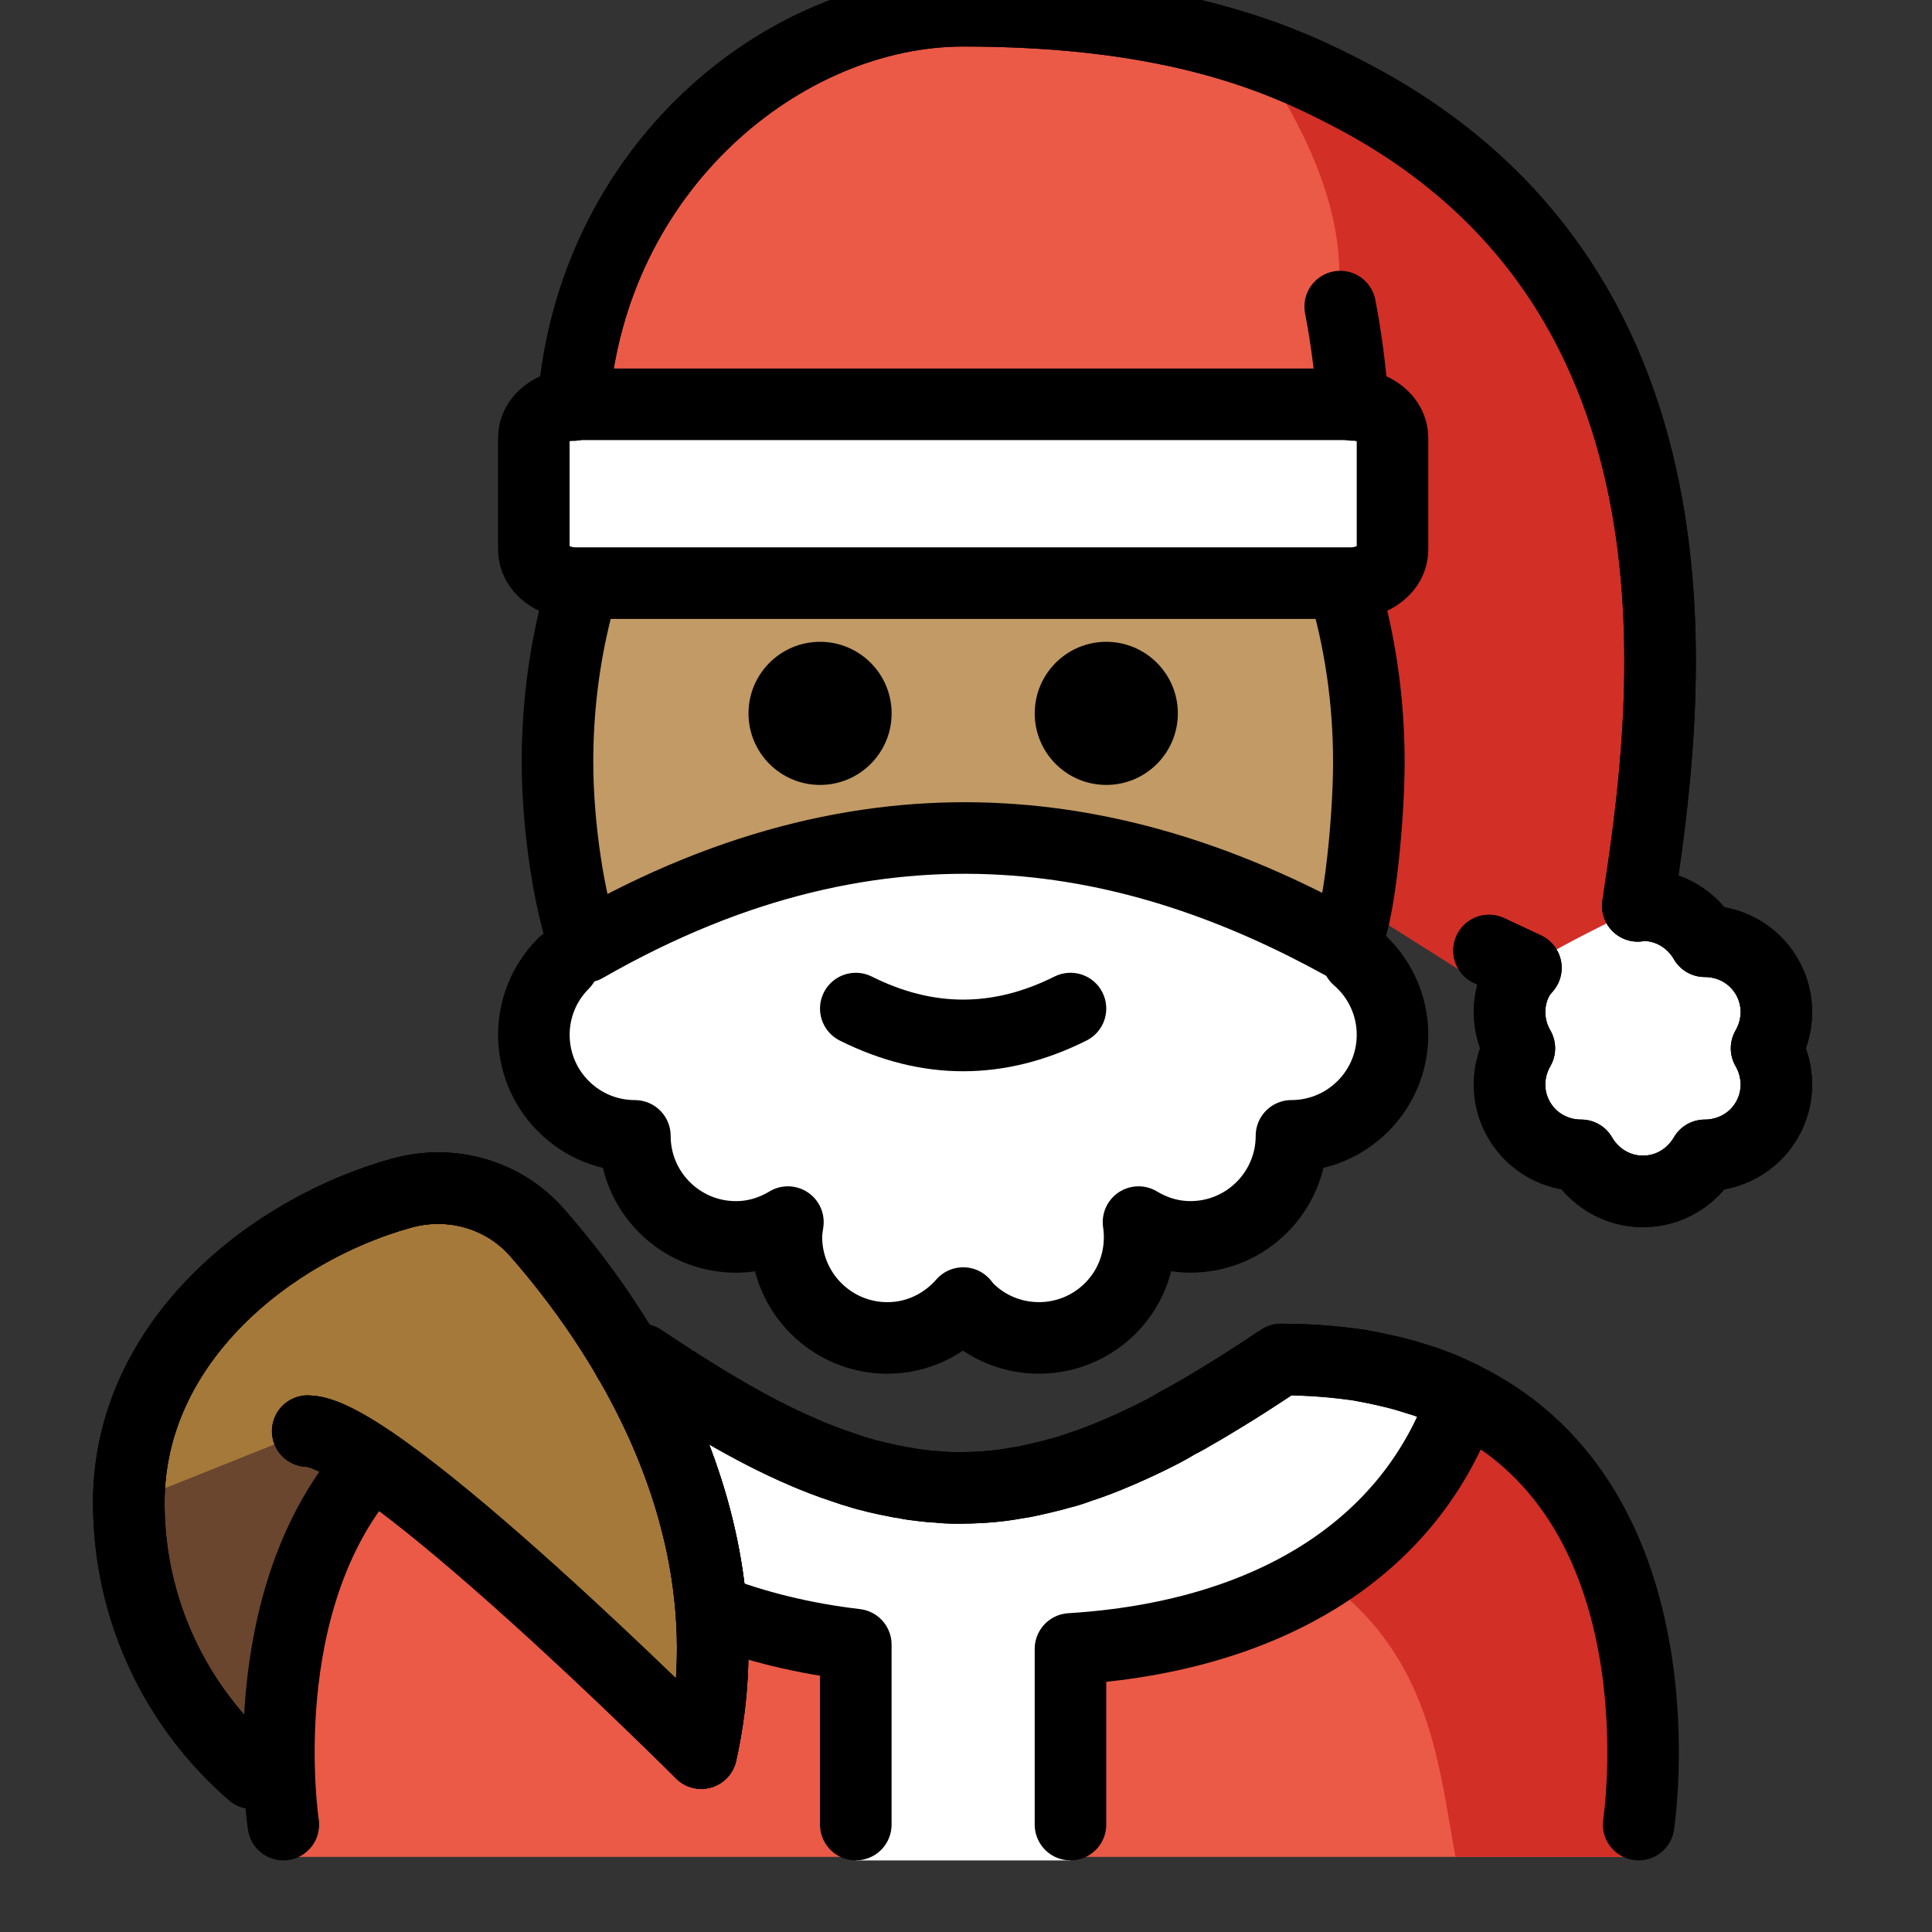 <svg viewBox="9 9 54 54" xmlns="http://www.w3.org/2000/svg">
  <rect x="9" y="9" width="54" height="54" fill="#333333" stroke="none"/>
  <defs>
    <linearGradient id="yellow-gradient" x1="0%" x2="0%" y1="0%" y2="100%">
      <stop offset="0%" style="stop-color:#FDE02F;stop-opacity:1;"/>
      <stop offset="100%" style="stop-color:#F7B209;stop-opacity:1;"/>
    </linearGradient>
  </defs>
  <g id="color">
    <ellipse cx="35.921" cy="37.3" fill="#FFFFFF" rx="11.314" ry="5.657"/>
    <path d="M46.941,35.785c0.6,0.518,0.98,1.284,0.98,2.138c0,1.559-1.264,2.824-2.824,2.824 c0,1.559-1.264,2.824-2.824,2.824c-0.533,0-1.026-0.156-1.451-0.413c0.126,0.854-0.13,1.753-0.787,2.41 c-1.103,1.103-2.89,1.103-3.993,0c-0.046-0.046-0.079-0.099-0.12-0.147c-0.518,0.592-1.27,0.975-2.118,0.975 c-1.559,0-2.824-1.264-2.824-2.824c0-0.142,0.022-0.278,0.042-0.414c-0.426,0.258-0.919,0.414-1.453,0.414 c-1.559,0-2.824-1.264-2.824-2.824c-0.723,0-1.445-0.276-1.996-0.827c-1.103-1.103-1.103-2.89,0-3.993" fill="#FFFFFF"/>
    <path d="M25.024,20.32C25.53,13.676,30.921,9.3,35.921,9.3c6,0,9.002,1.39,10.882,2.379 c10.493,5.524,8.781,17.345,7.973,22.641c0.05-0.004,0.095-0.02,0.146-0.02c0.742,0,1.382,0.409,1.727,1.008 c0.692-0.001,1.366,0.349,1.737,0.992c0.371,0.642,0.337,1.401-0.01,2c0.347,0.599,0.381,1.357,0.01,2 c-0.371,0.642-1.045,0.992-1.737,0.992C56.303,41.891,55.663,42.3,54.921,42.3s-1.382-0.409-1.727-1.008 c-0.692,0.001-1.366-0.349-1.737-0.992c-0.371-0.642-0.337-1.401,0.01-2c-0.347-0.599-0.381-1.358-0.01-2 c0.054-0.094,0.127-0.168,0.193-0.249l-1.031-0.483L25.024,20.32z" fill="#EA5A47"/>
    <path d="M25.393,20.667L44.921,20.3c0,0,4-3-1-10c14,4,11.073,22.8,11.084,22.937 c-0.019-0.026-0.077,0.085-0.23,1.083c0.05-0.004,0.095-0.02,0.146-0.02l-3.464,2 c0.054-0.094,0.127-0.168,0.193-0.249l-1.06,0.566L25.393,20.667z" fill="#D22F27"/>
    <path d="M55.005,33.237C55.017,33.254,55.012,33.331,55.005,33.237L55.005,33.237z" fill="#D22F27"/>
    <path d="M50.921,38.3c0,2.209,1.791,4,4,4c2.209,0,4-1.791,4-4s-1.791-4-4-4c-2,1-2,1-3.296,1.733 C51.181,36.677,50.921,37.458,50.921,38.3z" fill="#FFFFFF"/>
    <path d="M16.054,58.56C13.938,56.726,12.6,54.019,12.6,51c0-4.503,3.989-7.646,7.63-8.653 c1.374-0.38,2.839,0.032,3.78,1.103C26.208,45.95,30.057,51.445,28.6,58" fill="#6A462F"/>
    <path d="M46.743,20.3H25.099c-0.651,0-1.178,0.417-1.178,0.932v3.135c0,0.515,0.527,0.932,1.178,0.932 h0.296h21.348c0.65,0,1.178-0.417,1.178-0.932v-3.135C47.921,20.718,47.394,20.3,46.743,20.3z" fill="#FFFFFF"/>
    <path d="M54.796,60.9c0,0,2-13.9-10-13.9c-3.192,2.128-5.926,3.598-9,3.592h0.125 c-3.074,0.006-5.808-1.464-9-3.592c-12,0-10,13.9-10,13.9" fill="#EA5A47"/>
    <path d="M44.796,47c-3.17,2.113-4.875,3-8.938,3.589C48.921,51,48.921,56.9,49.683,60.9 c4.238,0,5.113,0,5.113,0S56.796,47,44.796,47z" fill="#D22F27"/>
    <path d="M38.921,61v-5.91c5.508-0.346,9.519-2.794,10.974-7.026C48.566,47.406,46.9,47,44.796,47 c-3.17,2.113-5.889,3.575-8.938,3.589c-3.048-0.014-5.768-1.475-8.938-3.589c-2.047,0-3.679,0.385-4.991,1.012 c2.472,4.121,6.142,6.365,10.991,6.959V61" fill="#FFFFFF"/>
    <path d="M12.6,51c0-4.503,3.989-7.646,7.63-8.653c1.374-0.38,2.839,0.032,3.78,1.103 C26.208,45.95,30.057,51.445,28.6,58c0,0-9-9-11-9" fill="#A57939"/>
  </g>
  <g id="skin">
    <path d="M46.54,25.321c0.465,1.549,0.72,3.227,0.72,4.979c0,1.789-0.339,5-0.749,5.077 c-5.589-3.077-12.715-4.752-21.152,0.086C24.921,34.3,24.582,32.121,24.582,30.3c0-1.476,0.18-2.899,0.515-4.236" fill="#c19a65"/>
  </g>
  <g id="line">
    <path d="M46.941,35.785c0.6,0.518,0.98,1.284,0.98,2.138c0,1.559-1.264,2.824-2.824,2.824 c0,1.559-1.264,2.824-2.824,2.824c-0.533,0-1.026-0.156-1.451-0.413c0.126,0.854-0.13,1.753-0.787,2.41 c-1.103,1.103-2.89,1.103-3.993,0c-0.046-0.046-0.079-0.099-0.12-0.147c-0.518,0.592-1.27,0.975-2.118,0.975 c-1.559,0-2.824-1.264-2.824-2.824c0-0.142,0.022-0.278,0.042-0.414c-0.426,0.258-0.919,0.414-1.453,0.414 c-1.559,0-2.824-1.264-2.824-2.824c-0.723,0-1.445-0.276-1.996-0.827c-1.103-1.103-1.103-2.89,0-3.993" fill="none" stroke="#000000" stroke-linecap="round" stroke-linejoin="round" stroke-miterlimit="10" stroke-width="2"/>
    <path d="M16.054,58.56C13.938,56.726,12.6,54.019,12.6,51c0-4.503,3.989-7.646,7.63-8.653 c1.374-0.38,2.839,0.032,3.78,1.103C26.208,45.95,30.057,51.445,28.6,58" fill="none" stroke="#000000" stroke-linecap="round" stroke-linejoin="round" stroke-miterlimit="10" stroke-width="2"/>
    <path d="M46.54,25.321c0.465,1.549,0.72,3.227,0.72,4.979c0,1.789-0.339,5-0.749,5.077 c-5.589-3.077-12.715-4.752-21.152,0.086C24.921,34.3,24.582,32.121,24.582,30.3c0-1.476,0.18-2.899,0.515-4.236" fill="none" stroke="#000000" stroke-linecap="round" stroke-linejoin="round" stroke-miterlimit="10" stroke-width="2"/>
    <path d="M29.921,28.939c0,1.105,0.896,2,2,2s2-0.895,2-2c0-1.103-0.896-2-2-2 C30.817,26.939,29.921,27.836,29.921,28.939"/>
    <path d="M37.921,28.939c0,1.105,0.896,2,2,2s2-0.895,2-2c0-1.103-0.896-2-2-2S37.921,27.836,37.921,28.939"/>
    <path d="M35.921,38.942c1.152,0,2.304-0.286,3.447-0.858c0.494-0.247,0.694-0.848,0.447-1.342 c-0.247-0.494-0.846-0.694-1.342-0.447c-1.718,0.859-3.388,0.859-5.106,0c-0.495-0.247-1.095-0.046-1.342,0.447 c-0.247,0.494-0.047,1.095,0.447,1.342C33.617,38.656,34.769,38.942,35.921,38.942z"/>
    <path d="M46.818,20.32c-0.074-0.967-0.19-1.886-0.359-2.751" fill="none" stroke="#000000" stroke-linecap="round" stroke-linejoin="round" stroke-miterlimit="10" stroke-width="2"/>
    <path d="M46.743,20.3H25.099c-0.651,0-1.178,0.417-1.178,0.932v3.135c0,0.515,0.527,0.932,1.178,0.932h0.296h21.348 c0.65,0,1.178-0.417,1.178-0.932v-3.135C47.921,20.718,47.394,20.3,46.743,20.3z" fill="none" stroke="#000000" stroke-linecap="round" stroke-linejoin="round" stroke-miterlimit="10" stroke-width="2"/>
    <path d="M25.024,20.32C25.53,13.676,30.921,9.3,35.921,9.3c6,0,9.002,1.39,10.882,2.379 c10.493,5.524,8.781,17.345,7.973,22.641c0.05-0.004,0.095-0.02,0.146-0.02c0.742,0,1.382,0.409,1.727,1.008 c0.692-0.001,1.366,0.349,1.737,0.992c0.371,0.642,0.337,1.401-0.01,2c0.347,0.599,0.381,1.357,0.01,2 c-0.371,0.642-1.045,0.992-1.737,0.992C56.303,41.891,55.663,42.3,54.921,42.3s-1.382-0.409-1.727-1.008 c-0.692,0.001-1.366-0.349-1.737-0.992c-0.371-0.642-0.337-1.401,0.01-2c-0.347-0.599-0.381-1.358-0.01-2 c0.054-0.094,0.127-0.168,0.193-0.249l-1.031-0.483" fill="none" stroke="#000000" stroke-linecap="round" stroke-linejoin="round" stroke-miterlimit="10" stroke-width="2"/>
    <path d="M16.054,58.56C13.938,56.726,12.6,54.019,12.6,51c0-4.503,3.989-7.646,7.63-8.653 c1.374-0.38,2.839,0.032,3.78,1.103C26.208,45.95,30.057,51.445,28.6,58c0,0-9-9-11-9" fill="none" stroke="#000000" stroke-linecap="round" stroke-linejoin="round" stroke-miterlimit="10" stroke-width="2"/>
    <path d="M25.024,20.32C25.53,13.676,30.921,9.3,35.921,9.3c6,0,9.002,1.39,10.882,2.379 c10.493,5.524,8.781,17.345,7.973,22.641c0.05-0.004,0.095-0.02,0.146-0.02c0.742,0,1.382,0.409,1.727,1.008 c0.692-0.001,1.366,0.349,1.737,0.992c0.371,0.642,0.337,1.401-0.01,2c0.347,0.599,0.381,1.357,0.01,2 c-0.371,0.642-1.045,0.992-1.737,0.992C56.303,41.891,55.663,42.3,54.921,42.3s-1.382-0.409-1.727-1.008 c-0.692,0.001-1.366-0.349-1.737-0.992c-0.371-0.642-0.337-1.401,0.01-2c-0.347-0.599-0.381-1.358-0.01-2 c0.054-0.094,0.127-0.168,0.193-0.249l-1.031-0.483" fill="none" stroke="#000000" stroke-linecap="round" stroke-linejoin="round" stroke-miterlimit="10" stroke-width="2"/>
    <path d="M16.92,59.998c0,0-0.97-6.3,2.49-10.13" fill="none" stroke="#000000" stroke-linecap="round" stroke-linejoin="round" stroke-miterlimit="10" stroke-width="2"/>
    <path d="M54.8,59.998c0,0,1.36-8.85-4.9-11.93c-0.17-0.08-0.34-0.16-0.51-0.24c-0.18-0.07-0.36-0.14-0.55-0.21 c-0.19-0.06-0.38-0.12-0.58-0.18c-0.4-0.11-0.82-0.2-1.26-0.28c-0.68-0.1-1.41-0.16-2.2-0.16c-0.6,0.4-1.18,0.78-1.75,1.12 c-0.2,0.12-0.39,0.24-0.59,0.35c-0.18,0.1-0.36,0.2-0.54,0.3c-0.18,0.11-0.36,0.21-0.54,0.3c-0.37,0.19-0.74,0.36-1.11,0.52 s-0.73,0.3-1.1,0.42c-0.18,0.06-0.36,0.12-0.55,0.17c-0.14,0.04-0.28,0.08-0.42,0.11c-0.2,0.05-0.39,0.09-0.58,0.13 c-0.06,0.01-0.13,0.02-0.19,0.03c-0.32,0.06-0.65,0.1-0.98,0.12c-0.19,0.01-0.39,0.02-0.59,0.02c-0.05,0-0.09,0-0.14,0 c-0.18,0-0.35-0.01-0.53-0.03c-0.12,0-0.24-0.02-0.36-0.03c-0.18-0.02-0.36-0.04-0.54-0.08c-0.09-0.01-0.19-0.03-0.28-0.05 c-0.18-0.03-0.35-0.07-0.53-0.11c-0.03-0.01-0.07-0.02-0.1-0.03c-0.1-0.02-0.2-0.05-0.3-0.08c-0.18-0.05-0.36-0.11-0.53-0.17 c-0.37-0.12-0.73-0.26-1.1-0.42c-1.47-0.63-2.94-1.53-4.53-2.59c-0.12,0-0.24,0-0.35,0.01" fill="none" stroke="#000000" stroke-linecap="round" stroke-linejoin="round" stroke-miterlimit="10" stroke-width="2"/>
    <path d="M28.88,53.988c1.24,0.48,2.59,0.81,4.04,0.98v5.03" fill="none" stroke="#000000" stroke-linecap="round" stroke-linejoin="round" stroke-miterlimit="10" stroke-width="2"/>
    <path d="M38.92,59.998v-4.91c5.51-0.34,9.52-2.79,10.98-7.02c-0.17-0.08-0.34-0.16-0.51-0.24c-0.18-0.07-0.36-0.14-0.55-0.21 c-0.19-0.06-0.38-0.12-0.58-0.18c-0.4-0.11-0.82-0.2-1.26-0.28c-0.68-0.1-1.41-0.16-2.2-0.16c-0.6,0.4-1.18,0.78-1.75,1.12 c-0.2,0.12-0.39,0.24-0.59,0.35c-0.18,0.11-0.36,0.22-0.54,0.3c-0.18,0.11-0.36,0.21-0.54,0.3c-0.37,0.19-0.74,0.36-1.11,0.52 s-0.73,0.3-1.1,0.42c-0.18,0.07-0.36,0.13-0.55,0.17c-0.14,0.04-0.28,0.08-0.42,0.11c-0.2,0.05-0.39,0.09-0.58,0.13 c-0.06,0.01-0.13,0.02-0.19,0.03c-0.32,0.06-0.65,0.1-0.98,0.12c-0.19,0.01-0.39,0.02-0.59,0.02c-0.05,0-0.09,0-0.14,0 c-0.18,0-0.35-0.01-0.53-0.03c-0.12,0-0.24-0.02-0.36-0.03c-0.18-0.02-0.36-0.04-0.54-0.08c-0.09-0.01-0.19-0.03-0.28-0.05 c-0.21-0.04-0.42-0.09-0.63-0.14c-0.1-0.02-0.2-0.05-0.3-0.08c-0.18-0.05-0.36-0.11-0.53-0.17c-0.37-0.12-0.73-0.26-1.1-0.42 c-1.47-0.63-2.94-1.53-4.53-2.59c-0.12,0-0.24,0-0.35,0.01" fill="none" stroke="#000000" stroke-linecap="round" stroke-linejoin="round" stroke-miterlimit="10" stroke-width="2"/>
    <path d="M12.6,51c0-4.503,3.989-7.646,7.63-8.653c1.374-0.38,2.839,0.032,3.78,1.103 C26.208,45.95,30.057,51.445,28.6,58c0,0-9-9-11-9" fill="none" stroke="#000000" stroke-linecap="round" stroke-linejoin="round" stroke-miterlimit="10" stroke-width="2"/>
  </g>
</svg>